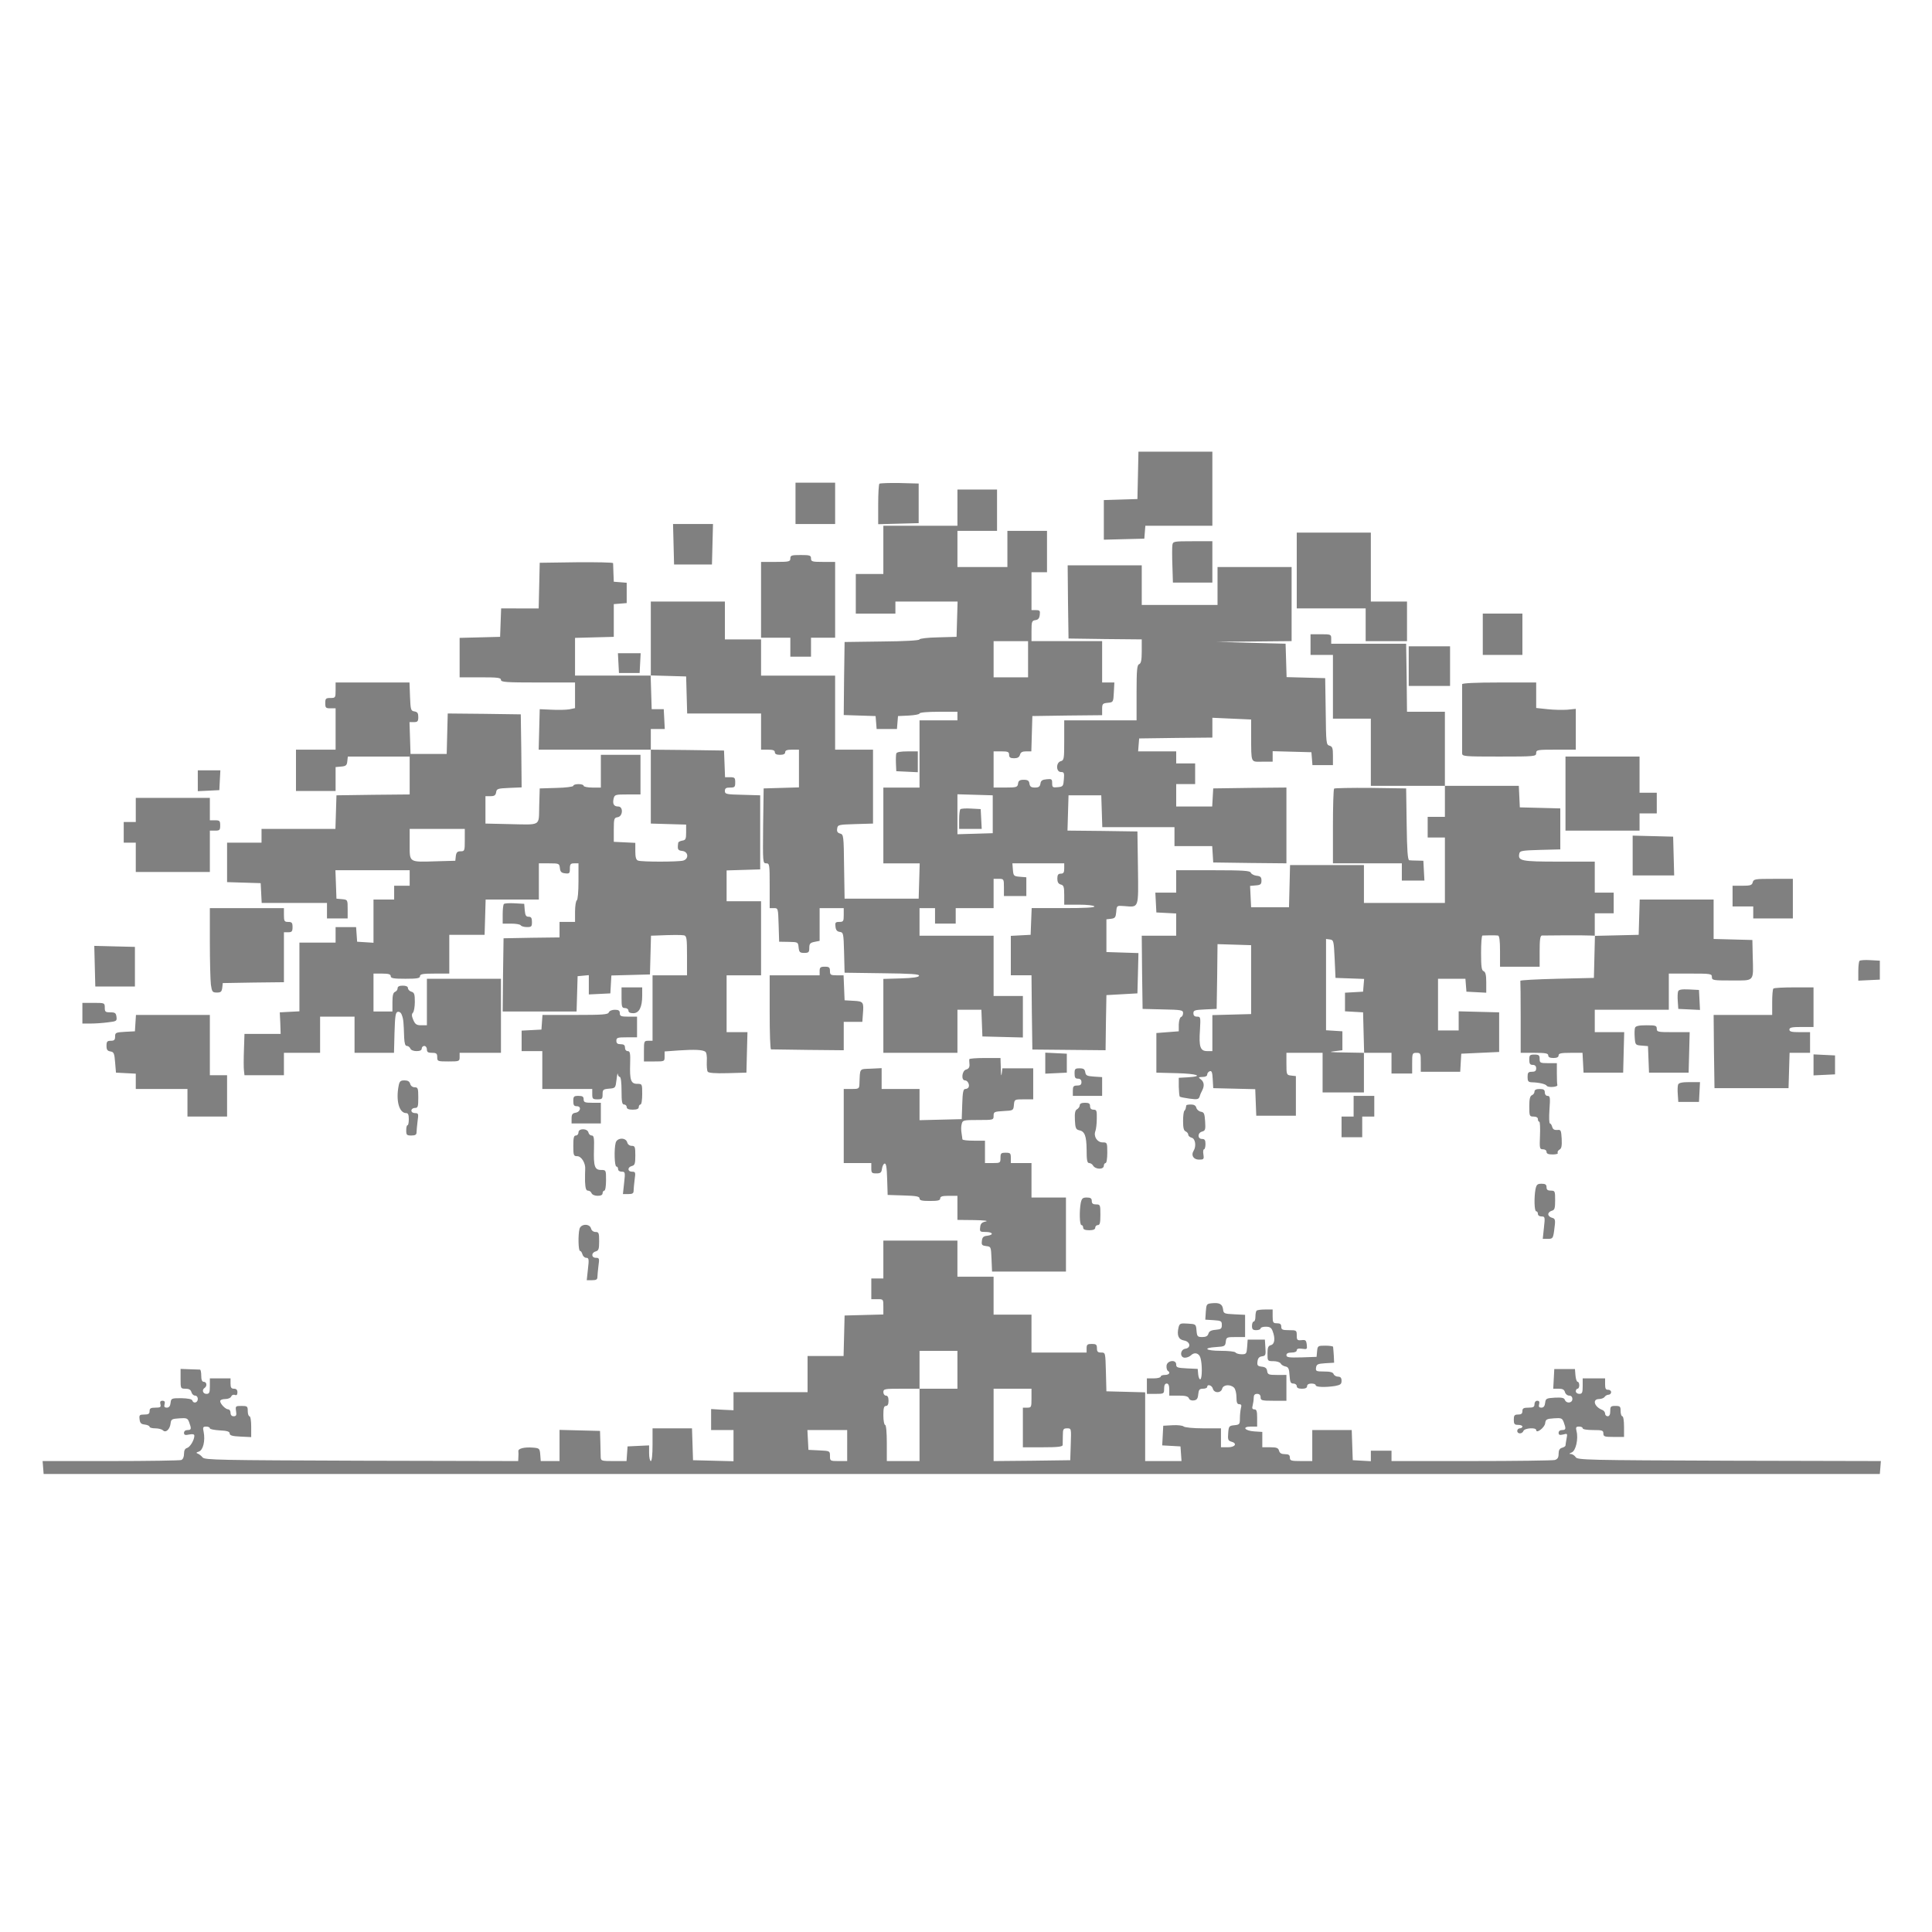 <?xml version="1.0" encoding="utf-8"?>
<!DOCTYPE svg PUBLIC "-//W3C//DTD SVG 1.1//EN" "http://www.w3.org/Graphics/SVG/1.1/DTD/svg11.dtd">
<svg version="1.1" id="Layer_1" xmlns="http://www.w3.org/2000/svg" xmlns:xlink="http://www.w3.org/1999/xlink" x="0px" y="0px"
	 width="226.777px" height="226.777px" viewBox="0 0 226.777 226.777" enable-background="new 0 0 226.777 226.777"
	 xml:space="preserve">
<g transform="translate(0,818) scale(0.1,-0.1)">
	<path fill="grey" d="M1335.721,7622.135l-0.625-27.906l-19.59-0.605l-19.824-0.605v-23.242v-23.262l23.848,0.605l23.672,0.605
		l0.605,7.686l0.605,7.48h39.414h39.238v43.477v43.467h-43.457h-43.301L1335.721,7622.135z"/>
	<path fill="grey" d="M933.768,7589.176v-24.264h23.252h23.252v24.264v24.262H957.02h-23.252V7589.176z"/>
	<path fill="grey" d="M1032.234,7612.227c-0.811-0.811-1.416-11.723-1.416-24.463v-23.057l23.857,0.605l23.652,0.611v23.252
		v23.252l-22.451,0.609C1043.758,7613.238,1033.045,7612.832,1032.234,7612.227z"/>
	<path fill="grey" d="M1123.826,7584.121v-21.23h-43.477h-43.477v-28.305v-28.307h-16.172h-16.172v-23.252v-23.246h23.242h23.252
		v7.074v7.07h36.406h36.592l-0.605-20.615l-0.596-20.824l-21.631-0.611c-12.148-0.199-21.855-1.416-21.855-2.426
		c0-1.217-17.988-2.232-43.867-2.432l-44.082-0.602l-0.605-42.865l-0.4-42.857l18.604-0.605l18.799-0.609l0.605-7.486l0.605-7.686
		h11.934h11.924l0.605,7.686l0.615,7.486l12.734,0.609c6.865,0.4,12.529,1.406,12.529,2.422c0,1.211,9.502,2.012,22.236,2.012
		h22.256v-5.043v-5.055h-22.256h-22.236V7295v-39.434h-21.221h-21.24v-44.48v-44.479h21.24h21.426l-0.596-20.629l-0.615-20.83
		h-43.467h-43.477l-0.605,37.611c-0.4,36.191-0.605,37.809-4.648,38.824c-3.037,0.811-4.053,2.422-3.447,5.859
		c0.615,4.451,1.426,4.656,21.445,5.252l20.615,0.611v43.271v43.467h-22.236h-22.246v43.471v43.467h-43.467h-43.467v21.24v21.227
		h-21.24h-21.221v22.24v22.236H807.4h-43.477v-43.467v-43.477h-44.482h-44.473v22.242v22.045l22.637,0.605l22.852,0.605v19.209
		v19.209l7.686,0.602l7.471,0.605v11.928v11.934l-7.471,0.611l-7.686,0.6l-0.4,10.107c-0.205,5.664-0.4,10.709-0.4,11.729
		c-0.205,0.811-19.619,1.211-43.076,1.016l-43.057-0.609l-0.605-26.689l-0.615-26.891h-22.031H588.23l-0.605-16.572l-0.605-16.781
		l-23.662-0.611l-23.857-0.605v-23.047v-23.252h24.268c20.215,0,24.258-0.41,24.258-3.041c0-2.623,6.27-3.033,43.467-3.033h43.477
		v-15.166v-14.951l-6.875-1.42c-3.838-0.611-13.145-0.811-20.82-0.406l-13.75,0.605l-0.605-23.652l-0.615-23.857h65.908h65.713
		v-43.467v-43.271l20.84-0.615l20.615-0.596v-9.1c0-7.891-0.605-9.092-4.453-9.697c-2.617-0.41-4.854-1.621-4.854-2.637
		c-1.006-7.686-0.605-8.896,4.854-9.502c7.09-0.816,7.891-9.307,1.016-11.318c-6.064-1.621-48.926-1.621-52.969,0
		c-2.432,0.805-3.242,4.043-3.242,11.113v9.707l-12.529,0.605l-12.734,0.605v14.154c0,13.139,0.4,14.154,4.648,14.76
		c6.064,1.006,6.66,12.535,0.605,12.535c-5.254,0-6.875,3.031-5.459,9.301c1.201,4.648,2.012,4.854,16.367,4.854h15.176v23.252
		v23.252h-23.252h-23.262v-19.209v-19.209h-10.107c-5.459,0-10.107,1.016-10.107,2.021c0,1.211-2.627,2.021-6.064,2.021
		c-3.232,0-6.064-0.811-6.064-2.021c0-1.01-8.896-2.227-19.619-2.426l-19.805-0.611l-0.605-20.615
		c-0.615-24.266,3.027-22.041-36.191-21.24l-26.904,0.611v16.176v15.973h5.869c4.648,0,6.064,1.01,6.68,4.652
		c0.605,4.043,1.816,4.443,15.352,5.055l14.561,0.609l-0.391,42.852l-0.615,42.871l-42.861,0.605l-42.871,0.41l-0.605-23.662
		L524.334,7295h-21.23h-21.23l-0.605,18.795l-0.605,18.598h5.264c4.238,0,5.049,1.016,5.049,5.869c0,4.648-1.006,6.064-4.443,6.67
		c-4.248,0.605-4.648,1.816-5.264,17.383l-0.605,16.582h-43.271h-43.467v-9.092c0-8.691-0.205-9.102-6.064-9.102
		c-5.459,0-6.064-0.605-6.064-6.064s0.605-6.064,6.064-6.064h6.064v-24.268v-24.262h-23.252H347.42v-24.254v-24.268h23.252h23.252
		v13.951v14.154l6.68,0.596c5.449,0.41,6.67,1.621,7.07,6.275l0.605,5.459h36.396h36.191v-22.242v-22.236l-42.861-0.404
		l-43.066-0.611l-0.605-19.609l-0.615-19.822h-43.271H306.98v-8.076v-8.086h-20.215h-20.225v-23.252v-23.057l19.814-0.605
		l19.619-0.605l0.596-11.523l0.605-11.719h38.223h38.408v-9.102v-9.102h12.129h12.139v10.912c0,10.924,0,11.129-6.475,11.725
		l-6.67,0.605l-0.605,16.787l-0.605,16.582h43.672h43.477v-9.102v-9.098h-9.102h-9.102v-8.086v-8.086h-12.129h-12.129v-25.482
		V7073.4l-9.492,0.605l-9.717,0.605l-0.605,8.691l-0.605,8.496h-12.139h-11.934v-9.102v-9.102h-21.221h-21.24v-40.439v-40.234
		l-11.514-0.596l-11.533-0.615l0.605-12.539l0.41-12.734h-21.23h-21.23l-0.615-18.604c-0.391-10.303-0.391-21.23,0-24.268
		l0.615-5.654h23.252h23.047v13.145v13.145h21.24h21.23v21.221v21.24h20.215h20.215v-21.24v-21.221h23.262h23.047l0.605,23.652
		c0.605,20.01,1.221,23.857,3.838,24.473c2.031,0.4,4.043-1.221,4.854-4.053c1.826-4.639,2.031-8.291,2.637-26.279
		c0.391-6.875,1.201-9.707,3.232-9.707c1.611,0,3.232-1.426,4.043-3.037c0.605-1.826,3.633-3.027,7.275-3.027
		c4.043,0,6.064,1.006,6.064,3.027c0,1.611,1.416,3.037,3.037,3.037c1.611,0,3.037-1.826,3.037-4.043
		c0-3.242,1.406-4.043,6.055-4.043c5.059,0,6.074-0.82,6.074-5.059c0-4.854,0.4-5.059,13.135-5.059s13.145,0.205,13.145,5.059v5.059
		h24.268h24.258v43.457v43.477h-43.467h-43.467v-27.295v-27.295h-6.68c-5.254,0-7.08,1.016-9.297,6.27
		c-2.021,4.648-2.021,6.875-0.41,8.496c1.221,1.211,2.227,7.07,2.227,12.734c0,8.896-0.605,10.918-4.043,11.924
		c-2.227,0.615-4.053,2.637-4.053,4.248c0,1.826-2.217,2.832-6.055,2.832c-4.053,0-6.064-1.006-6.064-3.027
		c0-1.816-1.416-3.643-3.037-4.258c-2.227-0.996-3.037-4.238-3.037-12.129v-10.908h-11.113h-11.123v22.236v22.246h10.107
		c7.695,0,10.117-0.811,10.117-3.047c0-2.422,3.232-3.027,17.178-3.027c13.955,0,17.188,0.605,17.188,3.027
		c0,2.441,3.242,3.047,17.188,3.047h17.188v22.832v22.656h20.82h20.625l0.615,20.82l0.605,20.629h31.133h31.338v21.227v21.234
		h11.924c11.738,0,12.139-0.199,12.744-5.469c0.4-4.438,1.816-5.854,6.27-6.264c4.854-0.605,5.459,0,5.459,5.459
		c0,5.264,0.811,6.273,5.049,6.273h5.059v-21.029c0-11.924-0.811-21.836-2.021-22.441c-1.016-0.611-2.021-6.68-2.021-13.35v-11.934
		h-9.092h-9.102v-9.102v-9.092l-32.754-0.4l-32.959-0.615l-0.615-42.861l-0.4-43.057h43.271h43.467l0.605,20.82l0.605,20.615
		l6.68,0.615l6.465,0.605v-11.328v-11.318l12.734,0.605l12.539,0.615l0.605,10.508l0.596,10.518l22.656,0.605l22.637,0.605
		l0.605,22.852l0.615,22.637l6.475,0.205c18.398,0.811,29.102,0.811,32.344,0.205c3.027-0.811,3.447-3.652,3.447-23.867v-23.047
		H786.16h-20.205v-38.418v-38.408h-5.059c-4.854,0-5.049-0.605-5.049-12.129v-12.139h12.119c12.139,0,12.139,0,12.139,5.869v5.869
		l16.777,1.211c18.398,1.211,27.5,0.801,30.938-1.416c1.416-0.811,2.227-5.459,1.826-11.328c-0.205-5.449,0.195-10.928,1.006-12.129
		c0.811-1.621,8.496-2.227,23.447-1.826l22.051,0.605l0.596,23.867l0.615,23.652h-12.344h-12.129v33.369v33.35h20.215h20.225v43.467
		v43.477h-20.225h-20.215v18.193v17.998l19.805,0.605l19.619,0.605V7203v43.465l-20.615,0.611
		c-19.209,0.404-20.83,0.811-20.83,4.447c0,3.232,1.416,4.043,6.064,4.043c5.459,0,6.064,0.605,6.064,6.064
		c0,5.465-0.605,6.074-6.064,6.074h-5.869l-0.605,15.762l-0.605,15.566L807,7299.639l-43.076,0.406v12.133v12.129h8.086h8.301
		l-0.605,11.729l-0.605,11.523h-7.09h-7.07l-0.605,19.824l-0.605,19.805l20.83-0.596l20.82-0.609l0.605-21.641l0.605-21.832h43.262
		h43.477v-21.23v-21.234h8.086c5.869,0,8.086-0.811,8.086-3.033c0-2.012,2.031-3.027,6.074-3.027s6.064,1.016,6.064,3.027
		c0,2.223,2.217,3.033,8.086,3.033h8.086v-22.242v-22.031l-20.615-0.609l-20.83-0.611l-0.615-43.865
		c-0.4-43.066-0.4-44.078,3.643-44.078c3.848,0,4.053-1.215,4.053-26.289v-26.283h5.039c4.863,0,4.863-0.205,5.469-19.615
		l0.605-19.809l11.123-0.195c10.918-0.205,11.113-0.205,11.719-6.484c0.615-5.664,1.426-6.465,6.68-6.465
		c5.059,0,5.869,0.801,5.869,5.859c0,4.854,1.006,6.074,6.055,7.09l6.074,1.201v19.209v19.209h14.15h14.15v-8.086
		c0-7.285-0.4-8.096-5.254-8.096c-4.443,0-5.059-0.811-4.443-5.449c0.4-4.053,1.807-5.869,5.049-6.27
		c4.248-0.611,4.453-1.621,5.059-24.268l0.596-23.643l44.082-0.615c33.975-0.4,44.082-1.006,43.271-3.037
		c-0.4-1.611-7.275-2.627-21.23-3.027l-20.625-0.605v-43.281v-43.457h43.477h43.477v25.264v25.283h14.15h13.955l0.596-15.576
		l0.605-15.771l23.877-0.605l23.633-0.605v24.473v24.258h-17.168h-17.197v35.395v35.371h-43.467h-43.477v16.172v16.182h9.092h9.102
		v-9.096v-9.098h12.139h12.129v9.098v9.096h22.236h22.246v17.188v17.188h6.064c5.879,0,6.064-0.199,6.064-10.102v-10.117h13.154
		h13.145v10.928v11.113l-7.48,0.6c-7.285,0.611-7.695,1.021-8.301,8.291l-0.586,7.486h30.312h30.527v-6.07
		c0-4.643-0.811-6.059-4.043-6.059c-3.027,0-4.043-1.426-4.043-5.859c0-4.053,1.211-6.074,4.043-6.885
		c3.438-0.811,4.043-2.822,4.043-12.324v-11.328h16.982c9.492,0,17.803-0.811,18.398-2.031c0.801-1.406-11.738-2.012-36.191-2.012
		h-37.393l-0.625-15.576l-0.605-15.762l-11.504-0.605l-11.738-0.615v-23.047v-23.252h12.129h12.129l0.41-43.672l0.605-43.467
		l42.852-0.41l43.086-0.4l0.41,32.344l0.586,32.354l18.203,1.016l18.184,1.016l0.625,23.652l0.586,23.652l-18.789,0.605
		l-18.809,0.605v19.209v19.209l5.469,0.615c4.648,0.605,5.449,1.611,6.055,8.076c0.605,7.48,0.605,7.48,9.102,6.875
		c17.793-1.406,16.973-3.838,16.387,44.678l-0.625,42.871l-41.035,0.605l-41.055,0.41l0.605,20.814l0.625,20.625h19.199h19.219
		l0.605-18.604l0.605-18.793h42.246h42.48v-11.123v-11.123h22.012h22.266l0.605-9.502l0.596-9.707l43.066-0.596l42.861-0.41v44.482
		v44.477l-42.861-0.406l-43.066-0.609l-0.596-10.518l-0.605-10.709h-21.25h-21.016v13.141v13.148h11.113h11.133v12.129v12.139
		h-11.133h-11.113v7.07v7.08h-22.441h-22.246l0.605,7.676l0.605,7.49l43.086,0.596l42.852,0.41v11.719v11.533l22.637-1.016
		l22.852-1.016v-19.199c0.215-32.959-0.801-30.322,13.125-30.322h12.148v6.061v6.273l22.852-0.609l22.637-0.611l0.605-7.484
		l0.605-7.682h12.148h11.914v10.924c0,9.096-0.596,10.922-4.043,11.928c-3.857,1.012-4.043,3.027-4.453,40.234l-0.605,39.023
		l-22.637,0.605l-22.656,0.605l-0.586,19.615l-0.605,19.609l-40.449,1.01l-40.449,1.217l44.102,0.395l43.867,0.406v43.477v43.477
		h-43.477h-43.477v-22.256v-22.232h-44.473h-44.473v23.252v23.252h-43.486h-43.477l0.391-42.871l0.625-43.057l43.066-0.605
		l42.871-0.404v-13.951c0-10.508-0.82-14.154-3.047-15.166c-2.422-0.811-3.027-6.465-3.027-33.559v-32.35h-42.461h-42.461v-23.457
		c0-21.631-0.195-23.457-4.043-24.473c-5.859-1.611-5.664-12.734,0.195-12.734c3.652,0,4.062-1.016,3.438-8.486
		c-0.605-8.086-0.996-8.695-7.07-9.307c-6.074-0.605-6.68-0.195-6.68,4.648c0,4.854-0.586,5.264-6.465,4.654
		c-5.039-0.41-6.875-1.621-7.266-5.059c-0.625-3.639-2.031-4.648-6.465-4.648c-4.473,0-5.879,1.01-6.484,4.648
		c-0.41,3.438-2.012,4.447-6.68,4.447c-4.629,0-6.25-1.01-6.66-4.447c-0.605-4.248-1.621-4.648-14.766-4.648h-13.945v21.234v21.227
		h9.102c7.676,0,9.092-0.602,9.092-4.043c0-3.037,1.416-4.053,5.85-4.053c4.062,0,6.084,1.215,6.904,4.053
		c0.801,3.027,2.803,4.043,7.285,4.043h6.055l0.605,20.82l0.596,20.629l41.055,0.611l40.85,0.4v7.07c0,6.264,0.596,6.875,6.66,7.48
		c6.475,0.6,6.475,0.811,7.09,12.344l0.596,11.514h-7.285h-7.061v24.268v24.258h-41.445h-41.465v11.934
		c0,10.922,0.41,12.129,4.668,12.734c3.223,0.41,4.629,2.221,5.039,6.273c0.596,4.648,0,5.455-4.443,5.455h-5.264v22.246v22.236
		h9.102h9.102v24.268v24.258h-23.242h-23.262v-21.23v-21.221h-29.326h-29.307v21.221v21.23h23.242h23.242v24.262v24.264h-23.242
		h-23.242v-21.236H1123.826z M1206.736,7406.191v-21.221h-20.234h-20.215v21.221v21.23h20.215h20.234V7406.191z M1165.271,7224.229
		v-22.234l-20.625-0.615l-20.82-0.602v23.451v23.457l20.82-0.605l20.625-0.615V7224.229z M545.564,7193.908
		c0-12.549-0.195-13.154-4.854-13.154c-3.848,0-5.059-1.211-5.664-5.449l-0.605-5.664l-22.031-0.605
		c-32.764-1.016-31.543-1.822-31.543,19.809v18.189h32.354h32.344V7193.908L545.564,7193.908z"/>
	<path fill="grey" d="M1127.264,7230.098c-0.811-0.814-1.416-6.273-1.416-12.344v-10.721h13.135h13.359l-0.605,11.736
		l-0.605,11.523l-11.133,0.602C1133.738,7231.299,1128.074,7230.898,1127.264,7230.098z"/>
	<path fill="grey" d="M790.613,7541.26l0.605-23.857h22.236h22.236l0.615,23.857l0.605,23.652h-23.447h-23.457L790.613,7541.26z"
		/>
	<path fill="grey" d="M1522.127,7510.322v-44.482h40.449h40.43v-19.209v-19.209h24.277h24.258v23.262v23.242h-21.25h-21.211
		v40.449v40.43h-43.477h-43.477V7510.322L1522.127,7510.322z"/>
	<path fill="grey" d="M1376.15,7540.25c-0.41-2.633-0.41-13.551,0-24.264l0.605-19.814h23.242h23.066v24.258v24.268h-23.066
		C1377.576,7544.697,1376.756,7544.492,1376.15,7540.25z"/>
	<path fill="grey" d="M927.703,7524.473c0-3.637-1.416-4.043-17.188-4.043h-17.188v-44.477v-44.479h17.188h17.188v-11.123
		v-11.127h12.129h12.129v11.127v11.123h14.16h14.15v44.479v44.477h-14.15c-12.734,0-14.16,0.406-14.16,4.043
		c0,3.643-1.406,4.043-12.129,4.043C929.119,7528.516,927.703,7528.111,927.703,7524.473z"/>
	<path fill="grey" d="M1740.486,7435.518v-24.268h23.262h23.242v24.268v24.268h-23.242h-23.262V7435.518z"/>
	<path fill="grey" d="M1538.299,7423.389v-12.139h13.164h13.125v-37.402v-37.412h22.246h22.246v-39.424v-39.424h43.477h43.457
		v-18.193v-18.193h-10.117h-10.098v-12.137v-12.129h10.098h10.117v-38.418v-38.408h-47.52h-47.52v22.236v22.236h-43.457h-43.262
		l-0.605-24.668l-0.625-24.863h-22.246h-22.227l-0.605,12.529l-0.605,12.539l6.66,0.605c5.684,0.4,6.699,1.416,6.699,5.664
		c0,4.043-1.23,5.254-5.684,5.654c-3.223,0.4-6.25,2.021-6.875,3.643c-0.801,2.23-8.691,2.832-44.277,2.832h-43.262v-13.145v-13.141
		h-12.129h-12.344l0.605-11.518l0.605-11.734l11.738-0.609l11.523-0.605v-12.939v-13.145h-20.215h-20.215l0.391-42.861l0.605-43.066
		l23.867-0.596c21.641-0.41,23.652-0.82,23.652-4.258c0-2.227-1.016-4.238-2.422-4.648c-1.426-0.605-2.441-4.434-2.637-8.887v-7.891
		l-13.125-1.016l-13.164-1.016v-23.242v-23.262l23.867-0.605c23.867-0.596,32.559-3.633,13.145-4.854l-10.723-0.596v-10.527
		c0.195-5.859,0.605-10.908,1.211-11.523c0.41-0.605,5.664-1.602,11.543-2.422c9.082-1.211,10.508-0.801,11.719,2.422
		c0.586,2.236,2.012,5.469,3.027,7.285c2.832,5.469,2.227,9.922-1.621,12.939c-3.223,2.422-3.027,2.627,2.031,2.832
		c3.242,0,5.469,1.006,5.469,2.832c0,1.611,1.387,3.232,2.812,3.838c2.422,1.006,3.242-1.006,3.652-9.297l0.605-10.518l24.648-0.605
		l24.668-0.596l0.596-15.576l0.605-15.576h23.262h23.242v23.262v23.242l-5.449,0.615c-5.469,0.605-5.664,1.006-5.664,13.75v12.939
		h21.23h21.23v-23.262v-23.242h24.258h24.258v23.242v23.262h16.191h16.172v-12.139v-12.129h12.129h12.129v12.129
		c0,11.523,0.195,12.139,5.059,12.139c4.844,0,5.059-0.615,5.059-11.133v-11.113h23.047h23.242l0.605,10.713l0.625,10.518
		l22.246,1.016l22.227,1.016v23.242v23.262l-23.652,0.605l-23.857,0.605v-11.328v-11.113h-12.109h-12.148v30.332v30.312h15.977
		h16.191l0.586-7.48l0.605-7.676l11.738-0.605l11.523-0.605v11.934c0,8.887-0.82,12.324-3.057,13.34
		c-2.422,0.801-3.018,5.258-3.018,21.43c0,11.123,0.596,20.215,1.621,20.42c2.227,0.205,15.176,0.406,18.184,0
		c1.621-0.205,2.441-5.254,2.441-18.398v-18.193h23.232h23.271v18.193c0,13.145,0.596,18.193,2.637,18.398
		c4.844,0.205,51.133,0.406,56.602,0l5.664-0.205l-0.605-24.668l-0.605-24.867l-43.477-1.016
		c-23.867-0.605-43.262-1.602-42.852-2.422c0.176-1.016,0.391-20.215,0.391-43.066v-41.445h16.191
		c12.93,0,16.172-0.605,16.172-3.047c0-2.012,2.012-3.018,6.055-3.018s6.074,1.016,6.074,3.018c0,2.441,2.812,3.047,14.141,3.047
		h13.945l0.605-11.523l0.605-11.738h23.262h23.242l0.596,23.867l0.625,23.652H1889.1h-17.168v13.145v13.145h43.457h43.457v21.23
		v21.24h25.293c23.848,0,25.273-0.205,25.273-4.053s1.426-4.043,23.242-4.043c27.305,0,25.488-2.021,24.688,28.305l-0.41,19.209
		l-22.656,0.605l-22.832,0.605v23.053v23.252h-43.496h-43.262l-0.605-20.631l-0.605-20.82l-25.684-0.605l-25.859-0.609v13.35v13.145
		h11.113h11.113v12.129v12.129h-11.113h-11.113v18.203v18.193h-42.266c-44.492,0-48.125,0.811-46.289,9.502
		c0.586,3.232,3.418,3.643,24.453,4.248l23.652,0.605v24.053v24.057l-23.652,0.609l-23.867,0.611l-0.586,12.734l-0.605,12.539
		h-43.281h-43.477v43.467v43.467h-22.227h-22.246l-0.41,40.039l-0.605,39.834h-44.082h-43.867v5.664
		c0,5.254-0.195,5.459-12.129,5.459h-12.148V7423.389L1538.299,7423.389z M1566.619,7054.387l0.996-22.236l16.797-0.605
		l16.797-0.605l-0.625-7.48l-0.605-7.48l-10.508-0.605l-10.723-0.605v-10.918v-10.918l10.723-0.605l10.508-0.605l0.605-23.652
		l0.625-23.867l-22.871,0.41c-16.172,0.195-19.805,0.605-12.734,1.406l10.098,1.211v11.133v11.113l-9.492,0.596l-9.707,0.615v53.574
		v53.584l4.648-0.602C1565.389,7076.633,1565.604,7075.617,1566.619,7054.387z M1468.553,7030.119v-40.43l-22.656-0.605
		l-22.832-0.605v-21.035v-21.221h-6.055c-8.105,0-9.922,4.844-8.496,24.863c0.801,14.971,0.801,15.576-3.438,15.576
		c-2.852,0-4.258,1.201-4.258,4.043c0,3.438,1.621,3.838,13.75,4.443l13.535,0.605l0.605,38.008l0.41,38.018l19.824-0.605
		l19.609-0.615V7030.119L1468.553,7030.119z"/>
	<path fill="grey" d="M1653.553,7398.111v-23.258h24.258h24.258v23.258v23.252h-24.258h-24.258V7398.111z"/>
	<path fill="grey" d="M725.916,7401.748l0.605-11.729h12.139h12.129l0.605,11.729l0.605,11.529h-13.35h-13.34L725.916,7401.748z"
		/>
	<path fill="grey" d="M1716.229,7376.885c0-1.016,0-18.809,0-39.434s0-39.219,0-41.449c0-3.844,1.426-4.043,43.477-4.043
		c42.07,0,43.457,0.199,43.457,4.043c0,3.842,1.426,4.043,23.262,4.043h23.242v24.062v23.861l-9.902-1.016
		c-5.645-0.404-15.957-0.205-23.242,0.605l-13.359,1.422v14.955v14.961h-43.457
		C1732.01,7378.896,1716.229,7378.086,1716.229,7376.885z"/>
	<path fill="grey" d="M1052.049,7295.596c-0.4-1.406-0.605-6.67-0.4-11.719l0.4-9.102l12.744-0.605l12.529-0.605v12.334v12.129
		h-12.139C1057.098,7298.027,1052.654,7297.217,1052.049,7295.596z"/>
	<path fill="grey" d="M1837.557,7248.496v-43.475h43.457h43.477v10.105v10.107h10.117h10.098v12.135v12.129h-10.098h-10.117
		v21.234v21.227h-43.477h-43.457V7248.496z"/>
	<path fill="grey" d="M232.176,7263.652v-12.334l12.734,0.611l12.539,0.609l0.596,11.719l0.615,11.533h-13.35h-13.145v-12.139
		H232.176z"/>
	<path fill="grey" d="M1565.994,7254.355c-0.801-0.814-1.406-20.83-1.406-44.686v-43.057h40.449h40.43v-10.117v-10.104h13.145
		h13.359l-0.625,11.529l-0.605,11.723l-7.07,0.201c-3.848,0-8.281,0.199-9.492,0.391c-1.836,0.41-2.637,11.123-3.047,42.459
		l-0.605,41.855l-41.641,0.611C1586.033,7255.361,1566.814,7254.961,1565.994,7254.355z"/>
	<path fill="grey" d="M159.383,7229.283v-14.156h-7.07h-7.08V7203v-12.135h7.08h7.07v-17.182v-17.188h43.477h43.467v24.258
		v24.268h6.064c5.469,0,6.064,0.605,6.064,6.064c0,5.453-0.596,6.062-6.064,6.062h-6.064v13.145v13.135h-43.467h-43.477V7229.283z"
		/>
	<path fill="grey" d="M1916.404,7175.705v-23.262h24.258h24.473l-0.605,22.861l-0.605,22.637l-23.652,0.605l-23.867,0.605
		V7175.705L1916.404,7175.705z"/>
	<path fill="grey" d="M2057.342,7144.357c-0.82-3.434-2.852-4.039-12.344-4.039h-11.328v-12.129v-12.139h12.129h12.148v-7.07
		v-7.074h23.242h23.262v23.242v23.262h-23.066C2060.154,7148.41,2058.338,7148.209,2057.342,7144.357z"/>
	<path fill="grey" d="M591.463,7118.889c-0.811-0.811-1.416-6.27-1.416-12.334v-10.713h9.912c5.664,0,10.713-0.811,11.318-2.031
		c0.615-0.996,3.848-2.012,7.275-2.012c5.264,0,5.859,0.605,5.859,6.055c0,4.668-1.006,6.074-3.838,6.074
		c-3.242,0-4.053,1.621-4.639,7.689l-0.615,7.477l-11.123,0.605C597.928,7120.109,592.273,7119.699,591.463,7118.889z"/>
	<path fill="grey" d="M246.326,7073.801c0-22.041,0.605-44.277,1.211-49.541c1.221-8.496,1.816-9.297,7.09-9.297
		c4.639,0,5.654,1.006,6.26,5.664l0.605,5.449l35.986,0.615l35.791,0.4v29.326v29.307h5.049c4.248,0,5.059,1.016,5.059,6.074
		c0,5.043-0.811,6.055-5.059,6.055c-4.443,0-5.049,0.811-5.049,8.096v8.086h-43.477h-43.477v-40.234H246.326z"/>
	<path fill="grey" d="M111.268,7045.9l0.596-23.857h23.252h23.252v23.252v23.252l-23.848,0.596l-23.857,0.605L111.268,7045.9z"/>
	<path fill="grey" d="M2182.693,7052.16c-0.82-0.811-1.426-6.465-1.426-12.334v-10.908l12.754,0.605l12.52,0.596v11.133v11.113
		l-11.113,0.605C2189.158,7053.381,2183.494,7052.971,2182.693,7052.16z"/>
	<path fill="grey" d="M962.078,7040.236v-5.059h-29.326h-29.307v-43.467c0-23.857,0.596-43.467,1.621-43.467
		c0.801,0,20.215-0.205,43.467-0.615l41.846-0.4v16.787v16.572h10.918h10.918l0.615,8.691c1.211,14.561,0.811,15.371-10.928,15.977
		l-10.518,0.605l-0.605,14.766l-0.596,14.551h-7.9c-7.266,0-8.086,0.605-8.086,5.059c0,4.248-1.016,5.059-6.055,5.059
		C963.084,7045.295,962.078,7044.484,962.078,7040.236z"/>
	<path fill="grey" d="M729.559,7008.898c0-10.723,0.41-12.139,4.043-12.139c2.217,0,4.043-1.406,4.043-3.027
		c0-2.021,2.021-3.027,5.664-3.027c6.875,0,10.508,7.07,10.508,20.625v9.697h-12.129h-12.129V7008.898z"/>
	<path fill="grey" d="M2081.6,7019.621c-0.82-0.615-1.426-7.9-1.426-16.182v-14.766h-34.375h-34.355l0.391-42.852l0.625-43.076
		h43.457h43.457l0.625,20.82l0.605,20.635h11.934h12.109v12.129v12.129h-12.109c-9.512,0-12.148,0.605-12.148,3.027
		c0,2.441,2.852,3.047,14.16,3.047h14.16v23.242v23.252h-22.871C2093.123,7021.027,2082.205,7020.432,2081.6,7019.621z"/>
	<path fill="grey" d="M1969.783,7016.379c-0.605-1.611-0.82-6.875-0.41-11.729l0.605-8.896l12.754-0.605l12.715-0.605
		l-0.586,11.729l-0.605,11.729l-11.738,0.605C1973.826,7019.006,1970.584,7018.4,1969.783,7016.379z"/>
	<path fill="grey" d="M96.707,6990.705v-12.139h9.707c5.264,0,14.355,0.605,20.215,1.416c10.107,1.211,10.723,1.416,10.107,6.475
		c-0.605,4.443-1.621,5.254-7.08,5.254c-5.859,0-6.67,0.615-6.67,5.459c0,5.664-0.195,5.664-13.135,5.664H96.707V6990.705
		L96.707,6990.705z"/>
	<path fill="grey" d="M714.598,6991.711c-0.811-2.627-7.285-3.037-39.424-3.037h-38.418l-0.605-8.486l-0.615-8.701l-11.514-0.605
		l-11.738-0.605v-11.914v-12.129h12.129h12.139v-22.246v-22.246h29.326h29.307v-6.074c0-5.449,0.605-6.055,6.064-6.055
		c5.469,0,6.064,0.605,6.064,5.859c0,5.449,0.605,6.074,7.686,6.67c7.48,0.605,7.48,0.811,8.701,10.713
		c0.605,5.664,1.416,8.496,1.416,6.67c0.205-2.012,1.406-3.633,2.422-3.633c1.211,0,2.021-6.67,2.021-16.172
		c0-12.949,0.605-16.182,3.027-16.182c1.621,0,3.037-1.406,3.037-3.027c0-2.031,2.227-3.037,7.08-3.037s7.07,1.006,7.07,3.037
		c0,1.621,1.016,3.027,2.031,3.027c1.211,0,2.012,5.459,2.012,12.129c0,11.934,0,12.139-5.859,12.139
		c-7.48,0-8.896,4.443-8.291,23.857c0.4,12.129-0.195,14.561-2.832,14.561c-1.826,0-3.232,1.611-3.232,4.033
		c0,3.037-1.416,4.062-5.049,4.062c-3.643,0-5.059,1.016-5.059,4.043c0,3.633,1.416,4.043,12.129,4.043h12.139v12.129v12.129
		h-10.117c-8.691,0-10.107,0.605-10.107,4.043c0,3.027-1.416,4.043-5.859,4.043C718.436,6994.748,715.408,6993.527,714.598,6991.711
		z"/>
	<path fill="grey" d="M158.982,6979.172l-0.615-9.707l-11.514-0.605c-10.928-0.596-11.738-1.006-11.738-5.459
		c0-4.033-0.996-5.049-5.049-5.049c-4.238,0-5.049-1.016-5.049-5.869c0-4.648,1.006-6.055,4.639-6.66
		c3.848-0.615,4.658-2.031,5.459-12.754l1.016-12.129l11.729-0.605l11.523-0.596v-8.906v-9.092h30.332h30.332v-16.172v-16.182
		h23.252h23.252v24.268v24.258h-10.117h-10.107v35.381v35.381h-43.262h-43.477L158.982,6979.172z"/>
	<path fill="grey" d="M1919.236,6973.723c-0.605-1.416-0.801-6.68-0.41-11.533c0.605-8.691,0.82-8.896,8.086-9.502l7.48-0.605
		l0.605-15.557l0.605-15.586h23.242h23.262l0.625,23.867l0.605,23.652h-19.414c-17.793,0-19.219,0.195-19.219,4.043
		c0,3.652-1.406,4.043-12.129,4.043C1924.08,6976.545,1920.057,6975.734,1919.236,6973.723z"/>
	<path fill="grey" d="M1226.932,6932.062v-12.324l12.754,0.596l12.539,0.605v11.123v11.123l-12.539,0.605l-12.754,0.605V6932.062
		z"/>
	<path fill="grey" d="M1795.076,6936.115c0-4.648,0.82-6.074,4.062-6.074c2.637,0,4.023-1.416,4.023-4.043
		c0-3.037-1.387-4.043-5.039-4.043c-4.258,0-5.059-1.016-5.059-6.064c0-4.854,0.801-6.064,4.648-6.26
		c8.691-0.205,16.582-2.031,17.793-4.053c1.426-2.422,13.145-1.611,12.539,0.811c-0.391,0.801-0.605,6.875-0.605,13.545v12.129
		h-10.098c-9.512,0-10.117,0.4-10.117,5.059c0,4.238-1.016,5.049-6.055,5.049C1795.701,6942.17,1795.076,6941.564,1795.076,6936.115
		z"/>
	<path fill="grey" d="M2128.709,6930.041v-12.324l12.734,0.605l12.52,0.605v11.113v11.113l-12.52,0.605l-12.734,0.615V6930.041z"
		/>
	<path fill="grey" d="M1137.781,6936.721c-0.205-1.016,0-3.652,0.195-6.27c0.195-3.232-1.016-5.059-3.857-5.869
		c-5.049-1.221-6.25-12.734-1.396-12.734c3.232,0,5.859-5.459,4.033-8.291c-0.596-1.016-2.227-1.816-3.838-1.816
		c-2.227,0-3.037-4.043-3.438-17.598l-0.605-17.793l-24.658-0.605l-24.873-0.605v18.398v18.203h-22.246h-22.236v12.119v12.354
		l-12.529-0.605c-14.16-0.625-12.744,1.211-13.545-18.203c-0.205-5.254-0.811-5.664-9.307-5.664h-9.102v-43.477v-43.457h16.172
		h16.182v-6.074c0-5.449,0.605-6.055,5.859-6.055c5.059,0,6.064,0.996,6.68,5.449c0.4,2.832,1.611,5.664,3.027,6.055
		c1.826,0.625,2.637-4.238,3.037-17.988l0.596-18.809l18.818-0.605c14.756-0.41,18.594-1.211,18.594-3.438
		c0-2.422,2.832-3.027,12.139-3.027c9.492,0,12.129,0.605,12.129,3.027c0,2.227,2.422,3.027,10.107,3.027h10.107v-14.141v-14.141
		l19.805-0.215c11.123-0.195,16.992-0.801,13.555-1.621c-4.658-1.016-6.27-2.422-6.66-6.875c-0.615-5.039-0.215-5.449,6.465-5.449
		c8.477,0,9.902-3.438,1.816-4.453c-4.453-0.41-5.879-1.816-6.279-6.074c-0.596-4.648,0.205-5.449,5.068-6.055
		c5.645-0.605,5.645-0.801,6.25-15.156l0.615-14.766h43.271h43.477v43.457v43.477h-20.215h-20.234v20.215v20.234h-12.129h-12.129
		v6.055c0,5.469-0.605,6.074-6.074,6.074c-5.449,0-6.055-0.605-6.055-6.074c0-5.859-0.41-6.055-9.102-6.055h-9.102v13.145v13.125
		h-13.145c-7.285,0-13.145,0.605-13.35,1.621c0,0.82-0.605,4.043-1.006,7.285c-0.605,3.438-0.605,8.086,0.195,10.703
		c1.016,4.453,2.031,4.668,19.219,4.668c17.998,0,18.203,0,18.203,5.039c0,4.453,0.801,4.863,11.729,5.469
		c11.309,0.605,11.514,0.605,12.119,7.275c0.605,6.475,0.811,6.475,11.738,6.475h10.918v18.203v18.184h-17.998H1176.6l-0.811-6.465
		c-0.4-3.633-1.016-1.016-1.016,6.074l-0.4,12.52h-18.203C1146.268,6938.127,1137.977,6937.531,1137.781,6936.721z"/>
	<path fill="grey" d="M1261.326,6919.934c0-4.658,0.781-6.074,4.023-6.074c2.637,0,4.062-1.406,4.062-4.033
		c0-3.037-1.426-4.043-5.078-4.043c-4.238,0-5.039-1.016-5.039-6.064v-6.064h17.188h17.188v10.918v11.113l-9.512,0.605
		c-8.281,0.605-9.707,1.221-10.312,5.264c-0.605,3.428-2.031,4.443-6.66,4.443
		C1261.932,6925.998,1261.326,6925.393,1261.326,6919.934z"/>
	<path fill="grey" d="M467.928,6905.578c-3.438-17.588,0.605-32.139,8.896-32.139c2.217,0,3.027-2.031,3.027-7.09
		c0-3.838-0.605-7.08-1.406-7.08c-1.016,0-1.621-2.627-1.621-6.055c0-5.459,0.605-6.064,6.064-6.064
		c4.648,0,6.064,1.006,6.064,3.828c0,2.031,0.605,7.891,1.211,13.154c1.221,8.496,1.016,9.307-3.027,9.307
		c-2.432,0-4.248,1.201-4.248,3.027c0,1.611,1.816,3.027,4.043,3.027c3.643,0,4.043,1.416,4.043,12.139
		c0,10.908-0.4,12.129-4.238,12.129c-2.432,0-4.658,1.611-5.264,4.043c-0.811,2.832-2.832,4.043-6.68,4.043
		C470.145,6911.848,468.943,6910.832,467.928,6905.578z"/>
	<path fill="grey" d="M1969.783,6906.994c-0.605-1.416-0.82-6.67-0.41-11.523l0.605-8.906h12.129h12.148l0.605,11.738
		l0.586,11.523h-12.324C1974.646,6909.826,1970.584,6909.016,1969.783,6906.994z"/>
	<path fill="grey" d="M1801.17,6898.703c0-1.826-1.426-3.633-3.047-4.248c-2.227-1.006-3.047-4.443-3.047-13.135
		c0-11.328,0.215-11.934,5.078-11.934c3.223,0,5.039-1.211,5.039-3.037c0-1.602,0.605-3.027,1.621-3.027
		c0.82,0,1.211-7.285,0.82-16.172c-0.625-15.176-0.41-16.172,3.438-16.172c2.402,0,4.238-1.221,4.238-3.037
		c0-2.227,2.227-3.037,7.266-3.037c3.848,0,6.699,0.811,5.879,1.826c-0.605,1.211,0.41,2.822,2.012,3.838
		c2.422,1.211,3.027,4.248,2.637,12.734c-0.605,10.117-1.016,10.918-5.254,10.312c-3.438-0.195-5.059,0.811-5.879,3.643
		c-0.605,2.217-1.797,4.043-2.617,4.043c-1.016,0-1.211,7.275-0.605,16.172c1.016,14.16,0.82,16.182-2.227,16.182
		c-1.816,0-3.242,1.602-3.242,4.043c0,3.223-1.406,4.043-6.055,4.043C1803.162,6901.74,1801.17,6900.734,1801.17,6898.703z"/>
	<path fill="grey" d="M672.947,6887.58c0-4.854,0.811-6.055,4.238-6.055c5.664,0,4.248-6.885-1.816-7.686
		c-3.438-0.605-4.453-2.021-4.453-6.67v-5.869h17.188h17.188v12.139v12.129h-10.107c-8.691,0-10.107,0.596-10.107,4.043
		c0,3.223-1.416,4.043-6.064,4.043C673.553,6893.654,672.947,6893.039,672.947,6887.58z"/>
	<path fill="grey" d="M1588.865,6881.525v-12.139h-7.07h-7.09v-12.129v-12.129h12.129h12.129v12.129v12.129h7.09h7.07v12.139
		v12.129h-12.148h-12.109V6881.525L1588.865,6881.525z"/>
	<path fill="grey" d="M1267.381,6882.531c0-1.416-1.426-3.643-3.242-4.658c-2.207-1.211-2.812-4.434-2.422-12.734
		c0.391-8.896,1.211-10.918,4.648-11.719c6.875-1.221,8.887-6.475,9.102-22.852c0-12.334,0.605-15.771,3.027-15.771
		c1.426,0,3.633-1.221,4.453-2.832c2.832-4.854,12.734-5.049,12.734-0.205c0,1.621,1.016,3.037,2.031,3.037
		c1.211,0,2.012,5.459,2.012,12.139c0,11.924-0.215,12.129-5.449,12.129c-6.465,0-10.938,7.07-8.496,13.34
		c0.801,2.021,1.621,8.691,1.621,14.561c0.195,9.297-0.195,10.508-3.848,10.508c-2.637,0-4.043,1.416-4.043,4.053
		c0,3.223-1.406,4.043-6.074,4.043C1269.412,6885.568,1267.381,6884.553,1267.381,6882.531z"/>
	<path fill="grey" d="M1392.518,6882.531c-0.195-0.605-0.391-1.826-0.605-2.832c0-1.016-0.801-2.637-1.602-3.438
		c-1.016-0.811-1.621-6.27-1.621-12.334c0-7.686,0.82-11.123,3.027-11.934c1.621-0.811,3.047-2.422,3.047-3.838
		s1.816-3.027,4.043-3.633c4.238-1.016,5.664-9.912,2.207-15.371c-3.223-5.059-0.195-10.303,6.289-10.303
		c5.645,0,6.055,0.391,5.254,6.055c-0.625,3.438-0.215,6.074,0.801,6.074c0.801,0,1.621,2.822,1.621,6.064
		c0,4.639-0.82,6.064-4.043,6.064c-5.469,0-5.469,7.266,0.195,8.691c3.652,1.006,4.043,2.422,3.438,11.934
		c-0.605,9.102-1.211,10.703-4.863,11.318c-2.402,0.4-4.844,2.422-5.449,4.648c-0.605,2.627-2.832,3.838-6.25,3.838
		C1395.154,6883.537,1392.518,6883.127,1392.518,6882.531z"/>
	<path fill="grey" d="M679.012,6850.783c0-2.021-1.416-3.633-3.037-3.633c-2.422,0-3.027-2.627-3.027-12.129
		c0-11.328,0.4-12.148,4.648-12.148c4.854,0,9.912-8.281,9.297-15.352c-0.195-2.031-0.195-8.691-0.195-14.355
		c0.4-8.086,1.211-10.723,3.428-10.723c1.826,0,3.652-1.406,4.248-3.027c0.811-1.826,3.838-3.047,7.08-3.047
		c3.838,0,5.859,1.016,5.859,3.047c0,1.621,1.016,3.027,2.021,3.027c1.221,0,2.031,5.459,2.031,12.129
		c0,11.934,0,12.139-5.869,12.139c-7.48,0-8.896,4.248-8.281,24.863c0.4,12.744-0.205,15.576-2.637,15.576
		c-1.816,0-3.438,1.611-3.838,3.428C689.725,6855.646,679.012,6855.842,679.012,6850.783z"/>
	<path fill="grey" d="M722.684,6838.654c-2.021-7.49-1.406-27.9,0.811-27.9c1.211,0,2.012-1.416,2.012-3.037
		c0-1.816,1.826-3.037,4.258-3.037c4.043,0,4.248-0.605,2.822-13.135l-1.406-13.145h6.26c4.854,0,6.27,0.811,6.27,3.848
		c0,2.021,0.605,7.881,1.211,13.135c1.221,8.486,1.016,9.297-3.027,9.297c-5.459,0-5.664,5.264-0.205,6.68
		c3.438,0.811,4.043,2.822,4.043,12.334c0,10.107-0.4,11.328-4.248,11.328c-2.422,0-4.648,1.621-5.254,4.043
		C734.607,6845.129,724.305,6844.729,722.684,6838.654z"/>
	<path fill="grey" d="M1802.381,6784.27c-1.836-9.912-1.426-26.094,0.781-26.094c1.23,0,2.031-1.406,2.031-3.027
		c0-1.816,1.816-3.027,4.258-3.027c4.023,0,4.238-0.615,2.812-13.145l-1.387-13.135h6.055c5.449,0,6.055,0.605,7.266,9.297
		c1.836,13.535,1.621,14.346-2.832,15.566c-2.207,0.605-4.023,2.422-4.023,4.043s1.816,3.428,4.023,4.043
		c3.438,0.801,4.043,2.832,4.043,12.334c0,10.723-0.195,11.318-5.039,11.318c-3.652,0-5.059,1.016-5.059,4.043
		c0,3.037-1.426,4.053-5.859,4.053C1804.588,6790.539,1803.572,6789.523,1802.381,6784.27z"/>
	<path fill="grey" d="M1268.592,6768.088c-1.816-9.912-1.406-26.084,0.82-26.084c1.211,0,1.992-1.416,1.992-3.027
		c0-2.021,2.227-3.027,7.09-3.027c4.844,0,7.09,1.006,7.09,3.027c0,1.611,1.406,3.027,3.027,3.027c2.422,0,3.027,2.637,3.027,12.139
		c0,11.523-0.215,12.129-5.059,12.129c-3.633,0-5.059,1.006-5.059,4.043c0,3.027-1.406,4.043-5.859,4.043
		C1270.818,6774.357,1269.803,6773.342,1268.592,6768.088z"/>
	<path fill="grey" d="M680.223,6737.561c-1.816-7.08-1.416-25.879,0.605-25.879c1.016,0,2.227-1.826,2.832-4.043
		c0.615-2.227,2.627-4.053,4.453-4.053c3.027,0,3.438-1.611,2.012-13.135l-1.406-13.145h6.26c4.854,0,6.27,0.811,6.27,3.848
		c0,2.012,0.615,7.881,1.221,13.135c1.201,8.486,1.016,9.297-3.037,9.297c-5.449,0-5.654,6.064-0.205,7.49
		c3.447,1.016,4.043,2.822,4.043,11.924c0,9.707-0.4,10.918-4.248,10.918c-2.422,0-4.648,1.621-5.244,4.043
		C692.156,6744.035,681.844,6743.625,680.223,6737.561z"/>
	<path fill="grey" d="M1036.883,6701.574v-22.246h-7.08h-7.07v-12.139v-12.129h7.07c7.08,0,7.08,0,7.08-9.092v-8.896
		l-22.637-0.605l-22.861-0.605l-0.596-23.662l-0.605-23.857h-21.035h-21.23v-21.23v-21.23h-43.467h-43.467v-10.508v-10.703
		l-13.154,0.605l-13.135,0.801v-12.344v-12.324h13.135h13.154v-18.203v-18.398l-23.662,0.605l-23.857,0.605l-0.596,18.809
		l-0.615,18.594h-23.047h-23.252v-19.199c0-11.523-0.811-19.219-2.031-19.219c-1.006,0-2.021,4.062-2.021,9.102v9.297l-12.52-0.586
		l-12.754-0.605l-0.605-8.496l-0.605-8.711h-15.156c-14.16,0-14.971,0.215-15.166,4.668c0,2.422-0.205,10.312-0.41,17.578
		l-0.4,13.145l-23.662,0.605l-23.848,0.605v-18.398v-18.203h-10.928h-11.123l-0.596,7.695c-0.605,7.07-1.016,7.48-8.496,8.086
		c-10.107,0.801-17.588-1.016-17.188-4.238c0.205-1.426,0.205-4.453,0-7.09l-0.205-4.453l-183.994,0.41
		c-167.402,0.605-183.984,0.82-186.416,3.848c-1.416,1.816-4.033,3.848-5.654,4.453c-2.227,0.801-2.021,1.406,1.211,2.422
		c5.059,1.621,7.676,12.734,5.664,23.047c-1.221,5.469-0.811,6.27,3.027,6.27c2.227,0,4.248-0.801,4.248-2.021
		c0-1.025,5.254-2.021,11.719-2.422c8.701-0.4,11.533-1.416,11.533-3.633c0-2.236,3.027-3.242,12.734-3.652l12.539-0.605v12.344
		c0,6.66-0.801,12.129-2.021,12.129c-1.016,0-2.021,2.822-2.021,6.064c0,5.654-0.605,6.064-7.275,6.064
		c-7.08,0-7.285-0.205-6.475-6.064c0.811-4.854,0.195-6.064-2.832-6.064c-2.217,0-3.633,1.416-3.633,4.043
		c0,2.227-1.221,4.043-2.637,4.043c-3.232,0-9.502,6.465-9.502,9.707c0,1.416,2.637,2.422,5.869,2.422s6.27,1.211,7.08,3.037
		c0.605,1.621,2.422,2.432,4.238,1.826c2.021-0.82,3.037,0,3.037,3.027c0,2.822-1.221,4.238-4.043,4.238
		c-3.232,0-4.043,1.426-4.043,6.074v6.064h-12.139h-12.129v-9.092c0-7.695-0.605-9.111-4.043-9.111c-4.248,0-5.664,4.854-2.021,7.07
		c3.037,2.031,2.422,7.07-1.006,7.07c-2.031,0-3.037,2.227-3.037,7.09c0,3.848-0.605,7.07-1.416,7.266
		c-1.006,0-6.475,0.215-12.139,0.41l-10.703,0.41v-11.523c0-11.523,0-11.729,5.859-11.729c4.033,0,6.064-1.211,6.875-4.043
		c0.596-2.217,2.422-4.043,4.248-4.043c1.807,0,3.223-1.621,3.223-4.043c0-4.443-5.254-5.664-6.465-1.621
		c-0.605,1.621-5.264,2.422-12.949,2.627c-11.514,0-11.924-0.205-12.529-5.449c-0.4-3.848-1.816-5.664-4.443-5.664
		s-3.447,1.016-2.627,4.043c0.811,2.842,0,4.043-2.441,4.043c-2.422,0-3.223-1.201-2.422-4.043c0.82-3.438,0-4.043-5.859-4.043
		c-5.459,0-6.865-0.82-6.865-4.043c0-3.242-1.416-4.043-6.279-4.043c-5.459,0-6.064-0.605-5.459-5.459
		c0.4-4.453,1.826-5.869,6.064-6.279c3.232-0.41,5.664-1.602,5.664-2.617s3.037-1.836,6.67-1.836c3.643,0,7.686-1.016,9.102-2.422
		c3.232-3.223,8.086,1.211,8.896,8.086c0.605,5.068,1.416,5.479,10.312,6.074c8.691,0.605,9.707,0.195,11.514-4.639
		c2.842-7.695,2.637-9.111-2.012-9.111c-2.432,0-4.043-1.416-4.043-3.223c0-2.637,1.416-3.037,6.055-2.021
		c4.258,0.801,6.074,0.4,6.074-1.426c0-5.059-5.059-13.34-8.496-14.355c-2.422-0.605-3.633-2.832-3.633-6.875
		c0-3.633-1.211-6.465-3.242-7.275c-1.816-0.615-39.014-1.221-82.891-1.221H49.998l0.615-7.48l0.596-7.676h1077.666h1077.666
		l0.605,7.48l0.605,7.676l-178.125,0.41c-167.207,0.605-178.34,0.811-180.156,4.248c-1.191,1.816-3.633,3.438-5.449,3.643
		c-2.637,0-2.441,0.4,0.801,1.816c4.844,1.816,8.086,15.977,5.664,25.068c-1.016,4.453-0.605,5.264,3.027,5.264
		c2.441,0,4.238-0.811,4.238-2.031c0-1.211,5.469-2.021,12.148-2.021c10.723,0,12.129-0.4,12.129-4.033
		c0-3.652,1.426-4.053,12.129-4.053h12.129v12.139c0,6.66-0.801,12.129-2.031,12.129c-0.996,0-1.992,2.822-1.992,6.064
		c0,5.459-0.605,6.064-6.094,6.064c-5.449,0-6.055-0.605-6.055-6.064c0-4.043-1.016-6.064-3.027-6.064
		c-1.621,0-3.027,1.416-3.027,3.027c0,1.826-1.621,3.848-3.438,4.453c-9.316,3.643-11.934,12.734-3.652,12.734
		c2.637,0,5.664,1.211,6.484,2.422c0.801,1.426,3.008,2.637,4.629,2.637s3.047,1.406,3.047,3.027s-1.621,2.832-3.438,2.832
		c-2.832-0.205-3.633,1.211-3.633,6.475v6.875h-13.145h-13.164v-9.092c0-7.695-0.586-9.102-4.023-9.102
		c-2.227,0-4.062,1.406-4.062,3.027c0,1.611,1.016,3.027,2.031,3.027c1.211,0,2.031,1.826,2.031,4.043
		c0,2.227-0.82,4.043-1.816,4.043c-1.23,0-2.246,3.447-2.637,7.49l-0.605,7.48h-12.129h-12.129l-0.605-11.523l-0.625-11.533h6.289
		c4.648,0,6.66-1.006,7.48-4.043c0.605-2.217,2.812-4.043,4.844-4.043c2.422,0,3.848-1.416,3.848-4.043
		c0-4.854-7.07-5.664-8.906-0.801c-0.801,2.217-3.633,2.822-11.719,2.422c-9.922-0.615-10.723-1.025-11.328-6.064
		c-0.41-3.848-1.816-5.664-4.434-5.664c-2.637,0-3.457,1.016-2.637,4.043c0.801,2.842,0,4.043-2.227,4.043
		c-1.836,0-3.223-1.611-3.223-4.043c0-3.232-1.426-4.043-7.09-4.043s-7.09-0.811-7.09-4.043c0-3.037-1.406-4.043-5.039-4.043
		c-4.258,0-5.059-1.006-5.059-6.064s0.801-6.074,5.059-6.074c2.812,0,5.039-0.801,5.039-2.012c0-1.016-1.406-2.031-3.027-2.031
		c-1.602,0-3.027-1.416-3.027-3.027c0-3.838,5.859-3.838,7.285,0c1.406,3.438,14.941,4.248,14.941,1.006
		c0-4.639,9.922,2.832,10.527,7.891c0.605,4.648,1.621,5.264,10.312,5.869s9.707,0.195,11.523-4.648
		c2.832-7.695,2.637-9.111-2.031-9.111c-2.422,0-4.023-1.416-4.023-3.223c0-2.432,1.191-3.037,5.254-2.021
		c5.234,1.406,5.234,1.211,4.043-5.059c-0.605-3.438-1.211-7.09-1.211-7.891s-1.816-2.021-4.062-2.627
		c-2.832-0.811-4.023-2.832-4.023-7.08c0-4.443-1.211-6.27-4.453-7.275c-2.637-0.615-46.719-1.221-98.066-1.221h-93.613v6.074v6.064
		h-12.129h-12.129v-6.26v-6.074l-10.508,0.605l-10.723,0.605l-0.605,17.793l-0.605,17.588h-23.047h-23.262v-18.193v-18.203h-13.125
		c-11.738,0-13.164,0.41-13.164,4.053c0,3.027-1.406,4.043-5.859,4.043c-4.043,0-6.074,1.201-6.875,4.043
		c-0.801,3.232-2.832,4.043-10.293,4.043h-9.336v8.896v9.102l-9.473,0.605c-11.328,0.811-14.766,5.664-3.848,5.664h7.266v10.107
		c0,7.881-0.605,10.107-3.223,10.107c-2.422,0-3.027,1.211-2.031,4.639c0.625,2.441,1.23,6.484,1.23,9.111
		c0,3.037,1.211,4.453,4.023,4.453c2.637,0,4.062-1.416,4.062-4.053c0-3.652,1.406-4.043,15.156-4.043h15.156v15.156v15.156H1499.1
		c-9.922,0-11.133,0.41-11.738,4.668c-0.41,3.223-2.227,4.648-6.27,5.039c-4.863,0.605-5.664,1.426-5.059,6.074
		c0.41,3.848,2.031,5.664,5.273,6.074c4.238,0.605,4.629,1.602,4.023,10.098l-0.605,9.512h-10.117h-10.098l-0.605-8.496
		c-0.605-8.086-0.996-8.691-6.465-8.691c-3.223,0-6.465,1.016-7.09,2.012c-0.605,1.211-8.477,2.031-17.383,2.031
		c-17.793,0-22.031,3.438-5.254,4.453c9.707,0.605,10.508,0.996,11.113,6.27c0.605,5.254,1.211,5.449,11.738,5.449h10.918v13.145
		v12.93l-12.539,0.625c-12.148,0.605-12.754,0.801-13.34,6.055c-0.801,6.055-4.453,7.891-13.555,6.875
		c-5.645-0.605-6.055-1.211-6.66-9.902l-0.605-9.316l9.707-0.605c8.887-0.605,9.707-0.996,9.707-5.645
		c0-4.453-1.016-5.059-7.285-5.664c-5.469-0.41-7.695-1.836-8.516-4.648c-0.781-2.637-2.812-3.848-7.07-3.848
		c-5.645,0-6.25,0.605-6.855,7.676c-0.625,7.5-0.82,7.5-10.117,8.086c-8.691,0.605-9.707,0.215-10.918-4.229
		c-2.227-9.521-0.215-14.355,6.27-15.566c7.48-1.211,8.691-8.691,1.602-9.707c-6.25-1.016-6.66-10.518-0.41-10.518
		c2.246,0,5.488,1.221,7.109,2.842c4.023,4.043,9.492,2.617,11.094-3.047c2.227-7.471,2.031-23.643,0-25.068
		c-0.996-0.605-2.207,1.816-2.617,5.449l-0.605,6.689l-12.539,0.596c-11.328,0.605-12.734,0.996-12.734,4.648
		c0,6.27-11.113,4.648-11.328-1.816c-0.195-2.422,0.625-5.059,1.426-5.664c3.633-2.012,1.602-4.854-3.242-4.854
		c-2.832,0-5.039-0.811-5.039-2.021c0-1.016-3.652-2.012-8.105-2.012h-8.086v-9.092v-9.111h10.117
		c9.902,0,10.098,0.195,10.098,6.064c0,4.043,1.016,6.074,3.047,6.074s3.008-2.236,3.008-7.08v-7.08h10.938
		c8.096,0,11.113-0.801,12.139-3.242c0.596-1.807,3.047-2.822,5.654-2.422c3.643,0.41,4.863,2.227,5.264,7.285
		c0.596,5.254,1.426,6.465,5.654,6.465c2.646,0,4.863,1.016,4.863,2.021c0,3.848,5.654,2.021,6.66-2.021
		c0.605-2.422,2.832-4.043,5.449-4.043c2.637,0,4.863,1.621,5.469,4.043c1.23,4.854,9.512,5.469,13.945,1.221
		c1.621-1.621,2.832-6.68,2.832-11.123c0-6.27,0.82-8.291,3.242-8.291s3.027-1.221,2.012-4.443
		c-0.605-2.627-1.211-8.086-1.211-12.129c0-6.885-0.41-7.49-6.465-8.086c-6.27-0.605-6.68-1.221-7.285-9.307
		c-0.605-7.48,0-8.896,3.457-9.902c7.676-2.031,4.844-6.68-3.848-6.68h-8.086v11.113v11.123h-20.84
		c-11.934,0-21.836,1.016-23.047,2.227c-0.996,1.016-6.875,1.816-12.93,1.426l-10.938-0.605l-0.605-11.533l-0.605-11.533
		l10.723-0.596l10.723-0.605l0.605-8.496l0.605-8.701h-21.23h-21.445v40.449v40.234l-22.637,0.605l-22.852,0.596l-0.586,22.861
		c-0.605,22.637-0.605,22.637-5.469,22.637c-4.043,0-5.059,1.006-5.059,5.059c0,4.248-1.016,5.049-6.074,5.049
		c-5.039,0-6.055-0.801-6.055-5.049v-5.059h-32.344h-32.363v22.246v22.236h-22.246h-22.227v22.227v22.266h-21.24h-21.221v21.221
		v21.221h-43.477h-43.467V6701.574z M1123.826,6572.17v-22.246h-22.246h-22.236v-42.461v-42.461h-19.199h-19.209v21.24
		c0,12.734-0.811,21.221-2.031,21.221c-1.016,0-2.021,5.059-2.021,11.133c0,8.486,0.605,11.113,3.037,11.113
		c2.012,0,3.027,2.021,3.027,6.064s-1.016,6.064-3.027,6.064c-1.621,0-3.037,1.826-3.037,4.043c0,3.848,1.416,4.043,21.23,4.043
		h21.23v22.246v22.236h22.236h22.246V6572.17L1123.826,6572.17z M1210.76,6538.801c0-10.508-0.195-11.113-5.039-11.113h-5.078
		v-23.252v-23.252h23.262c17.188,0,23.242,0.605,23.457,2.627c0,1.211,0.195,6.27,0.195,11.123c0,7.676,0.605,8.486,5.078,8.486
		c4.844,0,4.844,0,4.219-18.594l-0.605-18.809l-44.883-0.605l-45.078-0.41v42.461v42.461h22.227h22.246V6538.801L1210.76,6538.801z
		 M994.422,6483.205v-18.203h-10.107c-9.912,0-10.107,0.205-10.107,6.074c0,5.859-0.205,5.859-12.539,6.465l-12.734,0.615
		l-0.605,11.719l-0.605,11.523h23.447h23.252V6483.205L994.422,6483.205z"/>
	<path fill="grey" d="M1475.018,6641.525c-0.801-0.615-1.406-3.848-1.406-7.08c0-3.037-0.801-5.664-2.012-5.664
		c-1.016,0-2.031-2.217-2.031-5.049c0-4.043,1.016-5.059,5.039-5.059c2.852,0,5.078,1.016,5.078,2.012
		c0,1.221,2.812,2.031,6.055,2.031c4.863,0,6.66-1.221,8.086-5.254c3.242-8.496,2.422-15.166-2.031-16.377
		c-3.223-0.811-4.023-2.832-4.023-9.912c0-8.691,0-8.896,7.07-8.896c3.633,0,7.676-1.201,8.496-2.822
		c0.801-1.621,3.438-3.047,5.664-3.447c3.223-0.605,4.238-2.627,4.648-10.508c0.605-7.891,1.211-9.502,4.648-9.502
		c2.012,0,3.828-1.416,3.828-3.027c0-2.031,2.031-3.047,6.074-3.047s6.074,1.016,6.074,3.047c0,1.816,1.816,3.027,5.039,3.027
		c2.832,0,5.059-0.811,5.059-2.031c0-2.217,11.309-2.617,22.852-0.801c6.27,1.211,7.48,2.227,7.48,6.064
		c0,3.428-1.211,4.854-4.043,4.854c-2.227,0-4.668,1.416-5.273,3.027c-0.801,2.227-4.238,3.037-11.309,3.037
		c-9.297,0-9.902,0.41-9.297,4.639c0.605,3.857,2.012,4.463,10.898,5.068l10.312,0.596l-0.391,8.506
		c-0.41,4.639-0.605,9.092-0.82,10.107c0,0.801-4.238,1.406-9.102,1.406c-8.691,0-9.082-0.195-9.688-6.465l-0.605-6.66
		l-17.578-0.625c-14.98-0.391-17.812,0-17.812,2.637c0,2.031,2.031,3.027,6.074,3.027c3.633,0,6.055,1.016,6.055,2.637
		c0,1.816,2.031,2.422,6.27,1.816c5.879-0.811,6.074-0.605,5.469,4.863c-0.605,5.059-1.426,5.859-6.055,5.254
		c-5.078-0.41-5.684,0-5.684,5.645c0,5.879-0.391,6.074-9.102,6.074c-7.676,0-9.082,0.605-9.082,4.043
		c0,3.047-1.426,4.043-5.059,4.043c-4.453,0-5.059,0.82-5.059,8.105v8.066h-8.691
		C1480.291,6642.932,1475.623,6642.326,1475.018,6641.525z"/>
</g>
</svg>
